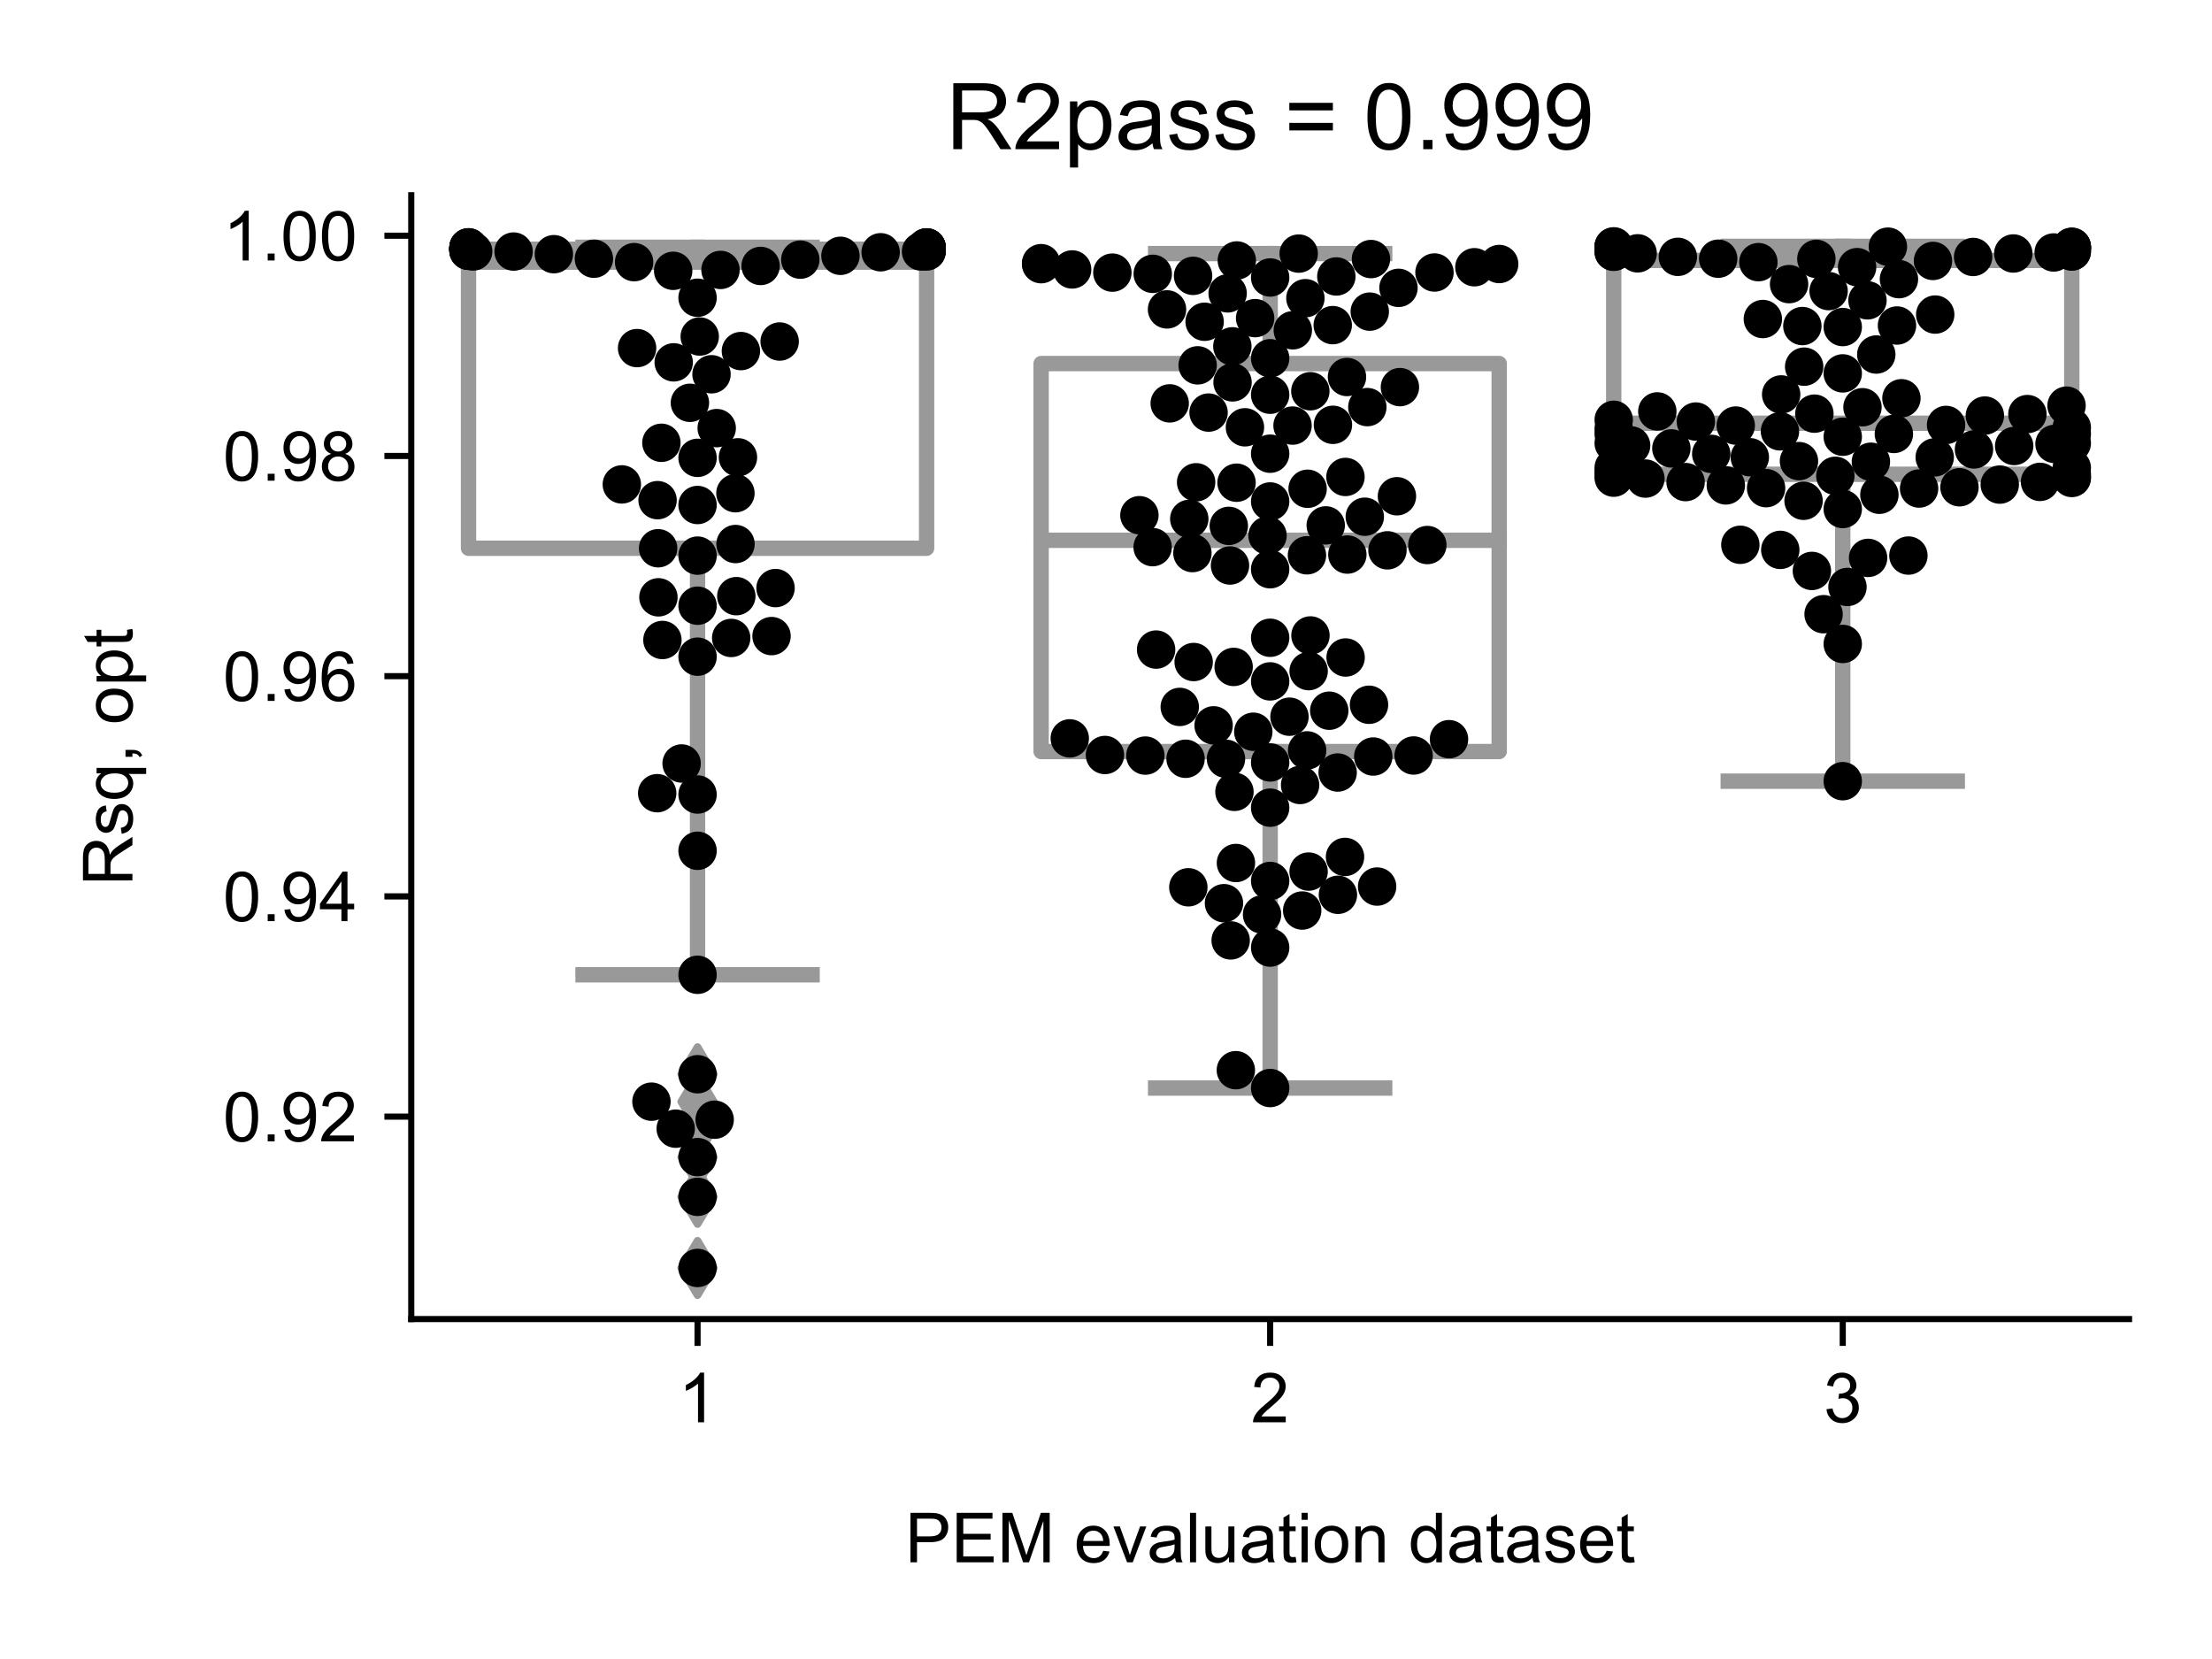 <?xml version="1.0" encoding="utf-8" standalone="no"?>
<!DOCTYPE svg PUBLIC "-//W3C//DTD SVG 1.1//EN"
  "http://www.w3.org/Graphics/SVG/1.1/DTD/svg11.dtd">
<!-- Created with matplotlib (https://matplotlib.org/) -->
<svg height="216pt" version="1.1" viewBox="0 0 288 216" width="288pt" xmlns="http://www.w3.org/2000/svg" xmlns:xlink="http://www.w3.org/1999/xlink">
 <defs>
  <style type="text/css">*{stroke-linecap:butt;stroke-linejoin:round;}</style>
 </defs>
 <g id="figure_1">
  <g id="patch_1">
   <path d="M 0 216 
L 288 216 
L 288 0 
L 0 0 
z
" style="fill:#ffffff;"/>
  </g>
  <g id="axes_1">
   <g id="patch_2">
    <path d="M 53.546 171.738 
L 277.2 171.738 
L 277.2 25.425 
L 53.546 25.425 
z
" style="fill:#ffffff;"/>
   </g>
   <g id="patch_3">
    <path clip-path="url(#p37992be47c)" d="M 61.001 71.381 
L 120.642 71.381 
L 120.642 32.452 
L 61.001 32.452 
L 61.001 71.381 
z
" style="fill:#ffffff;stroke:#999999;stroke-linejoin:miter;stroke-width:2;"/>
   </g>
   <g id="patch_4">
    <path clip-path="url(#p37992be47c)" d="M 135.552 97.849 
L 195.193 97.849 
L 195.193 47.337 
L 135.552 47.337 
L 135.552 97.849 
z
" style="fill:#ffffff;stroke:#999999;stroke-linejoin:miter;stroke-width:2;"/>
   </g>
   <g id="patch_5">
    <path clip-path="url(#p37992be47c)" d="M 210.104 61.75 
L 269.745 61.75 
L 269.745 33.907 
L 210.104 33.907 
L 210.104 61.75 
z
" style="fill:#ffffff;stroke:#999999;stroke-linejoin:miter;stroke-width:2;"/>
   </g>
   <g id="matplotlib.axis_1">
    <g id="xtick_1">
     <g id="line2d_1">
      <defs>
       <path d="M 0 0 
L 0 3.5 
" id="mc07f9fcaae" style="stroke:#000000;stroke-width:0.8;"/>
      </defs>
      <g>
       <use style="stroke:#000000;stroke-width:0.8;" x="90.821" xlink:href="#mc07f9fcaae" y="171.738"/>
      </g>
     </g>
     <g id="text_1">
      <!-- 1 -->
      <g transform="translate(88.319 185.18)scale(0.09 -0.09)">
       <defs>
        <path d="M 37.25 0 
L 28.469 0 
L 28.469 56 
Q 25.297 52.984 20.141 49.953 
Q 14.984 46.922 10.891 45.406 
L 10.891 53.906 
Q 18.266 57.375 23.781 62.297 
Q 29.297 67.234 31.594 71.875 
L 37.25 71.875 
z
" id="ArialMT-49"/>
       </defs>
       <use xlink:href="#ArialMT-49"/>
      </g>
     </g>
    </g>
    <g id="xtick_2">
     <g id="line2d_2">
      <g>
       <use style="stroke:#000000;stroke-width:0.8;" x="165.373" xlink:href="#mc07f9fcaae" y="171.738"/>
      </g>
     </g>
     <g id="text_2">
      <!-- 2 -->
      <g transform="translate(162.87 185.18)scale(0.09 -0.09)">
       <defs>
        <path d="M 50.344 8.453 
L 50.344 0 
L 3.031 0 
Q 2.938 3.172 4.047 6.109 
Q 5.859 10.938 9.828 15.625 
Q 13.812 20.312 21.344 26.469 
Q 33.016 36.031 37.109 41.625 
Q 41.219 47.219 41.219 52.203 
Q 41.219 57.422 37.469 61 
Q 33.734 64.594 27.734 64.594 
Q 21.391 64.594 17.578 60.781 
Q 13.766 56.984 13.719 50.25 
L 4.688 51.172 
Q 5.609 61.281 11.656 66.578 
Q 17.719 71.875 27.938 71.875 
Q 38.234 71.875 44.234 66.156 
Q 50.25 60.453 50.25 52 
Q 50.25 47.703 48.484 43.547 
Q 46.734 39.406 42.656 34.812 
Q 38.578 30.219 29.109 22.219 
Q 21.188 15.578 18.938 13.203 
Q 16.703 10.844 15.234 8.453 
z
" id="ArialMT-50"/>
       </defs>
       <use xlink:href="#ArialMT-50"/>
      </g>
     </g>
    </g>
    <g id="xtick_3">
     <g id="line2d_3">
      <g>
       <use style="stroke:#000000;stroke-width:0.8;" x="239.924" xlink:href="#mc07f9fcaae" y="171.738"/>
      </g>
     </g>
     <g id="text_3">
      <!-- 3 -->
      <g transform="translate(237.422 185.18)scale(0.09 -0.09)">
       <defs>
        <path d="M 4.203 18.891 
L 12.984 20.062 
Q 14.5 12.594 18.141 9.297 
Q 21.781 6 27 6 
Q 33.203 6 37.469 10.297 
Q 41.75 14.594 41.75 20.953 
Q 41.75 27 37.797 30.922 
Q 33.844 34.859 27.734 34.859 
Q 25.25 34.859 21.531 33.891 
L 22.516 41.609 
Q 23.391 41.5 23.922 41.5 
Q 29.547 41.5 34.031 44.422 
Q 38.531 47.359 38.531 53.469 
Q 38.531 58.297 35.25 61.469 
Q 31.984 64.656 26.812 64.656 
Q 21.688 64.656 18.266 61.422 
Q 14.844 58.203 13.875 51.766 
L 5.078 53.328 
Q 6.688 62.156 12.391 67.016 
Q 18.109 71.875 26.609 71.875 
Q 32.469 71.875 37.391 69.359 
Q 42.328 66.844 44.938 62.5 
Q 47.562 58.156 47.562 53.266 
Q 47.562 48.641 45.062 44.828 
Q 42.578 41.016 37.703 38.766 
Q 44.047 37.312 47.562 32.688 
Q 51.078 28.078 51.078 21.141 
Q 51.078 11.766 44.234 5.25 
Q 37.406 -1.266 26.953 -1.266 
Q 17.531 -1.266 11.297 4.344 
Q 5.078 9.969 4.203 18.891 
z
" id="ArialMT-51"/>
       </defs>
       <use xlink:href="#ArialMT-51"/>
      </g>
     </g>
    </g>
    <g id="text_4">
     <!-- PEM evaluation dataset -->
     <g transform="translate(117.846 203.411)scale(0.09 -0.09)">
      <defs>
       <path d="M 7.719 0 
L 7.719 71.578 
L 34.719 71.578 
Q 41.844 71.578 45.609 70.906 
Q 50.875 70.016 54.438 67.547 
Q 58.016 65.094 60.188 60.641 
Q 62.359 56.203 62.359 50.875 
Q 62.359 41.75 56.547 35.422 
Q 50.734 29.109 35.547 29.109 
L 17.188 29.109 
L 17.188 0 
z
M 17.188 37.547 
L 35.688 37.547 
Q 44.875 37.547 48.734 40.969 
Q 52.594 44.391 52.594 50.594 
Q 52.594 55.078 50.312 58.266 
Q 48.047 61.469 44.344 62.5 
Q 41.938 63.141 35.5 63.141 
L 17.188 63.141 
z
" id="ArialMT-80"/>
       <path d="M 7.906 0 
L 7.906 71.578 
L 59.672 71.578 
L 59.672 63.141 
L 17.391 63.141 
L 17.391 41.219 
L 56.984 41.219 
L 56.984 32.812 
L 17.391 32.812 
L 17.391 8.453 
L 61.328 8.453 
L 61.328 0 
z
" id="ArialMT-69"/>
       <path d="M 7.422 0 
L 7.422 71.578 
L 21.688 71.578 
L 38.625 20.906 
Q 40.969 13.812 42.047 10.297 
Q 43.266 14.203 45.844 21.781 
L 62.984 71.578 
L 75.734 71.578 
L 75.734 0 
L 66.609 0 
L 66.609 59.906 
L 45.797 0 
L 37.25 0 
L 16.547 60.938 
L 16.547 0 
z
" id="ArialMT-77"/>
       <path id="ArialMT-32"/>
       <path d="M 42.094 16.703 
L 51.172 15.578 
Q 49.031 7.625 43.219 3.219 
Q 37.406 -1.172 28.375 -1.172 
Q 17 -1.172 10.328 5.828 
Q 3.656 12.844 3.656 25.484 
Q 3.656 38.578 10.391 45.797 
Q 17.141 53.031 27.875 53.031 
Q 38.281 53.031 44.875 45.953 
Q 51.469 38.875 51.469 26.031 
Q 51.469 25.25 51.422 23.688 
L 12.75 23.688 
Q 13.234 15.141 17.578 10.594 
Q 21.922 6.062 28.422 6.062 
Q 33.25 6.062 36.672 8.594 
Q 40.094 11.141 42.094 16.703 
z
M 13.234 30.906 
L 42.188 30.906 
Q 41.609 37.453 38.875 40.719 
Q 34.672 45.797 27.984 45.797 
Q 21.922 45.797 17.797 41.75 
Q 13.672 37.703 13.234 30.906 
z
" id="ArialMT-101"/>
       <path d="M 21 0 
L 1.266 51.859 
L 10.547 51.859 
L 21.688 20.797 
Q 23.484 15.766 25 10.359 
Q 26.172 14.453 28.266 20.219 
L 39.797 51.859 
L 48.828 51.859 
L 29.203 0 
z
" id="ArialMT-118"/>
       <path d="M 40.438 6.391 
Q 35.547 2.25 31.031 0.531 
Q 26.516 -1.172 21.344 -1.172 
Q 12.797 -1.172 8.203 3 
Q 3.609 7.172 3.609 13.672 
Q 3.609 17.484 5.344 20.625 
Q 7.078 23.781 9.891 25.688 
Q 12.703 27.594 16.219 28.562 
Q 18.797 29.25 24.031 29.891 
Q 34.672 31.156 39.703 32.906 
Q 39.75 34.719 39.75 35.203 
Q 39.75 40.578 37.25 42.781 
Q 33.891 45.75 27.25 45.75 
Q 21.047 45.75 18.094 43.578 
Q 15.141 41.406 13.719 35.891 
L 5.125 37.062 
Q 6.297 42.578 8.984 45.969 
Q 11.672 49.359 16.75 51.188 
Q 21.828 53.031 28.516 53.031 
Q 35.156 53.031 39.297 51.469 
Q 43.453 49.906 45.406 47.531 
Q 47.359 45.172 48.141 41.547 
Q 48.578 39.312 48.578 33.453 
L 48.578 21.734 
Q 48.578 9.469 49.141 6.219 
Q 49.703 2.984 51.375 0 
L 42.188 0 
Q 40.828 2.734 40.438 6.391 
z
M 39.703 26.031 
Q 34.906 24.078 25.344 22.703 
Q 19.922 21.922 17.672 20.938 
Q 15.438 19.969 14.203 18.094 
Q 12.984 16.219 12.984 13.922 
Q 12.984 10.406 15.641 8.062 
Q 18.312 5.719 23.438 5.719 
Q 28.516 5.719 32.469 7.938 
Q 36.422 10.156 38.281 14.016 
Q 39.703 17 39.703 22.797 
z
" id="ArialMT-97"/>
       <path d="M 6.391 0 
L 6.391 71.578 
L 15.188 71.578 
L 15.188 0 
z
" id="ArialMT-108"/>
       <path d="M 40.578 0 
L 40.578 7.625 
Q 34.516 -1.172 24.125 -1.172 
Q 19.531 -1.172 15.547 0.578 
Q 11.578 2.344 9.641 5 
Q 7.719 7.672 6.938 11.531 
Q 6.391 14.109 6.391 19.734 
L 6.391 51.859 
L 15.188 51.859 
L 15.188 23.094 
Q 15.188 16.219 15.719 13.812 
Q 16.547 10.359 19.234 8.375 
Q 21.922 6.391 25.875 6.391 
Q 29.828 6.391 33.297 8.422 
Q 36.766 10.453 38.203 13.938 
Q 39.656 17.438 39.656 24.078 
L 39.656 51.859 
L 48.438 51.859 
L 48.438 0 
z
" id="ArialMT-117"/>
       <path d="M 25.781 7.859 
L 27.047 0.094 
Q 23.344 -0.688 20.406 -0.688 
Q 15.625 -0.688 12.984 0.828 
Q 10.359 2.344 9.281 4.812 
Q 8.203 7.281 8.203 15.188 
L 8.203 45.016 
L 1.766 45.016 
L 1.766 51.859 
L 8.203 51.859 
L 8.203 64.703 
L 16.938 69.969 
L 16.938 51.859 
L 25.781 51.859 
L 25.781 45.016 
L 16.938 45.016 
L 16.938 14.703 
Q 16.938 10.938 17.406 9.859 
Q 17.875 8.797 18.922 8.156 
Q 19.969 7.516 21.922 7.516 
Q 23.391 7.516 25.781 7.859 
z
" id="ArialMT-116"/>
       <path d="M 6.641 61.469 
L 6.641 71.578 
L 15.438 71.578 
L 15.438 61.469 
z
M 6.641 0 
L 6.641 51.859 
L 15.438 51.859 
L 15.438 0 
z
" id="ArialMT-105"/>
       <path d="M 3.328 25.922 
Q 3.328 40.328 11.328 47.266 
Q 18.016 53.031 27.641 53.031 
Q 38.328 53.031 45.109 46.016 
Q 51.906 39.016 51.906 26.656 
Q 51.906 16.656 48.906 10.906 
Q 45.906 5.172 40.156 2 
Q 34.422 -1.172 27.641 -1.172 
Q 16.75 -1.172 10.031 5.812 
Q 3.328 12.797 3.328 25.922 
z
M 12.359 25.922 
Q 12.359 15.969 16.703 11.016 
Q 21.047 6.062 27.641 6.062 
Q 34.188 6.062 38.531 11.031 
Q 42.875 16.016 42.875 26.219 
Q 42.875 35.844 38.5 40.797 
Q 34.125 45.75 27.641 45.75 
Q 21.047 45.75 16.703 40.812 
Q 12.359 35.891 12.359 25.922 
z
" id="ArialMT-111"/>
       <path d="M 6.594 0 
L 6.594 51.859 
L 14.5 51.859 
L 14.5 44.484 
Q 20.219 53.031 31 53.031 
Q 35.688 53.031 39.625 51.344 
Q 43.562 49.656 45.516 46.922 
Q 47.469 44.188 48.25 40.438 
Q 48.734 37.984 48.734 31.891 
L 48.734 0 
L 39.938 0 
L 39.938 31.547 
Q 39.938 36.922 38.906 39.578 
Q 37.891 42.234 35.281 43.812 
Q 32.672 45.406 29.156 45.406 
Q 23.531 45.406 19.453 41.844 
Q 15.375 38.281 15.375 28.328 
L 15.375 0 
z
" id="ArialMT-110"/>
       <path d="M 40.234 0 
L 40.234 6.547 
Q 35.297 -1.172 25.734 -1.172 
Q 19.531 -1.172 14.328 2.25 
Q 9.125 5.672 6.266 11.797 
Q 3.422 17.922 3.422 25.875 
Q 3.422 33.641 6 39.969 
Q 8.594 46.297 13.766 49.656 
Q 18.953 53.031 25.344 53.031 
Q 30.031 53.031 33.688 51.047 
Q 37.359 49.078 39.656 45.906 
L 39.656 71.578 
L 48.391 71.578 
L 48.391 0 
z
M 12.453 25.875 
Q 12.453 15.922 16.641 10.984 
Q 20.844 6.062 26.562 6.062 
Q 32.328 6.062 36.344 10.766 
Q 40.375 15.484 40.375 25.141 
Q 40.375 35.797 36.266 40.766 
Q 32.172 45.75 26.172 45.75 
Q 20.312 45.75 16.375 40.969 
Q 12.453 36.188 12.453 25.875 
z
" id="ArialMT-100"/>
       <path d="M 3.078 15.484 
L 11.766 16.844 
Q 12.5 11.625 15.844 8.844 
Q 19.188 6.062 25.203 6.062 
Q 31.25 6.062 34.172 8.516 
Q 37.109 10.984 37.109 14.312 
Q 37.109 17.281 34.516 19 
Q 32.719 20.172 25.531 21.969 
Q 15.875 24.422 12.141 26.203 
Q 8.406 27.984 6.469 31.125 
Q 4.547 34.281 4.547 38.094 
Q 4.547 41.547 6.125 44.5 
Q 7.719 47.469 10.453 49.422 
Q 12.5 50.922 16.031 51.969 
Q 19.578 53.031 23.641 53.031 
Q 29.734 53.031 34.344 51.266 
Q 38.969 49.516 41.156 46.5 
Q 43.359 43.5 44.188 38.484 
L 35.594 37.312 
Q 35.016 41.312 32.203 43.547 
Q 29.391 45.797 24.266 45.797 
Q 18.219 45.797 15.625 43.797 
Q 13.031 41.797 13.031 39.109 
Q 13.031 37.406 14.109 36.031 
Q 15.188 34.625 17.484 33.688 
Q 18.797 33.203 25.25 31.453 
Q 34.578 28.953 38.25 27.359 
Q 41.938 25.781 44.031 22.75 
Q 46.141 19.734 46.141 15.234 
Q 46.141 10.844 43.578 6.953 
Q 41.016 3.078 36.172 0.953 
Q 31.344 -1.172 25.25 -1.172 
Q 15.141 -1.172 9.844 3.031 
Q 4.547 7.234 3.078 15.484 
z
" id="ArialMT-115"/>
      </defs>
      <use xlink:href="#ArialMT-80"/>
      <use x="66.699" xlink:href="#ArialMT-69"/>
      <use x="133.398" xlink:href="#ArialMT-77"/>
      <use x="216.699" xlink:href="#ArialMT-32"/>
      <use x="244.482" xlink:href="#ArialMT-101"/>
      <use x="300.098" xlink:href="#ArialMT-118"/>
      <use x="350.098" xlink:href="#ArialMT-97"/>
      <use x="405.713" xlink:href="#ArialMT-108"/>
      <use x="427.93" xlink:href="#ArialMT-117"/>
      <use x="483.545" xlink:href="#ArialMT-97"/>
      <use x="539.16" xlink:href="#ArialMT-116"/>
      <use x="566.943" xlink:href="#ArialMT-105"/>
      <use x="589.16" xlink:href="#ArialMT-111"/>
      <use x="644.775" xlink:href="#ArialMT-110"/>
      <use x="700.391" xlink:href="#ArialMT-32"/>
      <use x="728.174" xlink:href="#ArialMT-100"/>
      <use x="783.789" xlink:href="#ArialMT-97"/>
      <use x="839.404" xlink:href="#ArialMT-116"/>
      <use x="867.188" xlink:href="#ArialMT-97"/>
      <use x="922.803" xlink:href="#ArialMT-115"/>
      <use x="972.803" xlink:href="#ArialMT-101"/>
      <use x="1028.418" xlink:href="#ArialMT-116"/>
     </g>
    </g>
   </g>
   <g id="matplotlib.axis_2">
    <g id="ytick_1">
     <g id="line2d_4">
      <defs>
       <path d="M 0 0 
L -3.5 0 
" id="m9e6c3abd97" style="stroke:#000000;stroke-width:0.8;"/>
      </defs>
      <g>
       <use style="stroke:#000000;stroke-width:0.8;" x="53.546" xlink:href="#m9e6c3abd97" y="145.381"/>
      </g>
     </g>
     <g id="text_5">
      <!-- 0.92 -->
      <g transform="translate(29.031 148.602)scale(0.09 -0.09)">
       <defs>
        <path d="M 4.156 35.297 
Q 4.156 48 6.766 55.734 
Q 9.375 63.484 14.516 67.672 
Q 19.672 71.875 27.484 71.875 
Q 33.25 71.875 37.594 69.547 
Q 41.938 67.234 44.766 62.859 
Q 47.609 58.5 49.219 52.219 
Q 50.828 45.953 50.828 35.297 
Q 50.828 22.703 48.234 14.969 
Q 45.656 7.234 40.5 3 
Q 35.359 -1.219 27.484 -1.219 
Q 17.141 -1.219 11.234 6.203 
Q 4.156 15.141 4.156 35.297 
z
M 13.188 35.297 
Q 13.188 17.672 17.312 11.828 
Q 21.438 6 27.484 6 
Q 33.547 6 37.672 11.859 
Q 41.797 17.719 41.797 35.297 
Q 41.797 52.984 37.672 58.781 
Q 33.547 64.594 27.391 64.594 
Q 21.344 64.594 17.719 59.469 
Q 13.188 52.938 13.188 35.297 
z
" id="ArialMT-48"/>
        <path d="M 9.078 0 
L 9.078 10.016 
L 19.094 10.016 
L 19.094 0 
z
" id="ArialMT-46"/>
        <path d="M 5.469 16.547 
L 13.922 17.328 
Q 14.984 11.375 18.016 8.688 
Q 21.047 6 25.781 6 
Q 29.828 6 32.875 7.859 
Q 35.938 9.719 37.891 12.812 
Q 39.844 15.922 41.156 21.188 
Q 42.484 26.469 42.484 31.938 
Q 42.484 32.516 42.438 33.688 
Q 39.797 29.5 35.234 26.875 
Q 30.672 24.266 25.344 24.266 
Q 16.453 24.266 10.297 30.703 
Q 4.156 37.156 4.156 47.703 
Q 4.156 58.594 10.578 65.234 
Q 17 71.875 26.656 71.875 
Q 33.641 71.875 39.422 68.109 
Q 45.219 64.359 48.219 57.391 
Q 51.219 50.438 51.219 37.25 
Q 51.219 23.531 48.234 15.406 
Q 45.266 7.281 39.375 3.031 
Q 33.5 -1.219 25.594 -1.219 
Q 17.188 -1.219 11.859 3.438 
Q 6.547 8.109 5.469 16.547 
z
M 41.453 48.141 
Q 41.453 55.719 37.422 60.156 
Q 33.406 64.594 27.734 64.594 
Q 21.875 64.594 17.531 59.812 
Q 13.188 55.031 13.188 47.406 
Q 13.188 40.578 17.312 36.297 
Q 21.438 32.031 27.484 32.031 
Q 33.594 32.031 37.516 36.297 
Q 41.453 40.578 41.453 48.141 
z
" id="ArialMT-57"/>
       </defs>
       <use xlink:href="#ArialMT-48"/>
       <use x="55.615" xlink:href="#ArialMT-46"/>
       <use x="83.398" xlink:href="#ArialMT-57"/>
       <use x="139.014" xlink:href="#ArialMT-50"/>
      </g>
     </g>
    </g>
    <g id="ytick_2">
     <g id="line2d_5">
      <g>
       <use style="stroke:#000000;stroke-width:0.8;" x="53.546" xlink:href="#m9e6c3abd97" y="116.709"/>
      </g>
     </g>
     <g id="text_6">
      <!-- 0.94 -->
      <g transform="translate(29.031 119.93)scale(0.09 -0.09)">
       <defs>
        <path d="M 32.328 0 
L 32.328 17.141 
L 1.266 17.141 
L 1.266 25.203 
L 33.938 71.578 
L 41.109 71.578 
L 41.109 25.203 
L 50.781 25.203 
L 50.781 17.141 
L 41.109 17.141 
L 41.109 0 
z
M 32.328 25.203 
L 32.328 57.469 
L 9.906 25.203 
z
" id="ArialMT-52"/>
       </defs>
       <use xlink:href="#ArialMT-48"/>
       <use x="55.615" xlink:href="#ArialMT-46"/>
       <use x="83.398" xlink:href="#ArialMT-57"/>
       <use x="139.014" xlink:href="#ArialMT-52"/>
      </g>
     </g>
    </g>
    <g id="ytick_3">
     <g id="line2d_6">
      <g>
       <use style="stroke:#000000;stroke-width:0.8;" x="53.546" xlink:href="#m9e6c3abd97" y="88.036"/>
      </g>
     </g>
     <g id="text_7">
      <!-- 0.96 -->
      <g transform="translate(29.031 91.257)scale(0.09 -0.09)">
       <defs>
        <path d="M 49.75 54.047 
L 41.016 53.375 
Q 39.844 58.547 37.703 60.891 
Q 34.125 64.656 28.906 64.656 
Q 24.703 64.656 21.531 62.312 
Q 17.391 59.281 14.984 53.469 
Q 12.594 47.656 12.5 36.922 
Q 15.672 41.75 20.266 44.094 
Q 24.859 46.438 29.891 46.438 
Q 38.672 46.438 44.844 39.969 
Q 51.031 33.5 51.031 23.25 
Q 51.031 16.5 48.125 10.719 
Q 45.219 4.938 40.141 1.859 
Q 35.062 -1.219 28.609 -1.219 
Q 17.625 -1.219 10.688 6.859 
Q 3.766 14.938 3.766 33.5 
Q 3.766 54.25 11.422 63.672 
Q 18.109 71.875 29.438 71.875 
Q 37.891 71.875 43.281 67.141 
Q 48.688 62.406 49.75 54.047 
z
M 13.875 23.188 
Q 13.875 18.656 15.797 14.5 
Q 17.719 10.359 21.188 8.172 
Q 24.656 6 28.469 6 
Q 34.031 6 38.031 10.484 
Q 42.047 14.984 42.047 22.703 
Q 42.047 30.125 38.078 34.391 
Q 34.125 38.672 28.125 38.672 
Q 22.172 38.672 18.016 34.391 
Q 13.875 30.125 13.875 23.188 
z
" id="ArialMT-54"/>
       </defs>
       <use xlink:href="#ArialMT-48"/>
       <use x="55.615" xlink:href="#ArialMT-46"/>
       <use x="83.398" xlink:href="#ArialMT-57"/>
       <use x="139.014" xlink:href="#ArialMT-54"/>
      </g>
     </g>
    </g>
    <g id="ytick_4">
     <g id="line2d_7">
      <g>
       <use style="stroke:#000000;stroke-width:0.8;" x="53.546" xlink:href="#m9e6c3abd97" y="59.364"/>
      </g>
     </g>
     <g id="text_8">
      <!-- 0.98 -->
      <g transform="translate(29.031 62.585)scale(0.09 -0.09)">
       <defs>
        <path d="M 17.672 38.812 
Q 12.203 40.828 9.562 44.531 
Q 6.938 48.25 6.938 53.422 
Q 6.938 61.234 12.547 66.547 
Q 18.172 71.875 27.484 71.875 
Q 36.859 71.875 42.578 66.422 
Q 48.297 60.984 48.297 53.172 
Q 48.297 48.188 45.672 44.5 
Q 43.062 40.828 37.75 38.812 
Q 44.344 36.672 47.781 31.875 
Q 51.219 27.094 51.219 20.453 
Q 51.219 11.281 44.719 5.031 
Q 38.234 -1.219 27.641 -1.219 
Q 17.047 -1.219 10.547 5.047 
Q 4.047 11.328 4.047 20.703 
Q 4.047 27.688 7.594 32.391 
Q 11.141 37.109 17.672 38.812 
z
M 15.922 53.719 
Q 15.922 48.641 19.188 45.406 
Q 22.469 42.188 27.688 42.188 
Q 32.766 42.188 36.016 45.375 
Q 39.266 48.578 39.266 53.219 
Q 39.266 58.062 35.906 61.359 
Q 32.562 64.656 27.594 64.656 
Q 22.562 64.656 19.234 61.422 
Q 15.922 58.203 15.922 53.719 
z
M 13.094 20.656 
Q 13.094 16.891 14.875 13.375 
Q 16.656 9.859 20.172 7.922 
Q 23.688 6 27.734 6 
Q 34.031 6 38.125 10.047 
Q 42.234 14.109 42.234 20.359 
Q 42.234 26.703 38.016 30.859 
Q 33.797 35.016 27.438 35.016 
Q 21.234 35.016 17.156 30.906 
Q 13.094 26.812 13.094 20.656 
z
" id="ArialMT-56"/>
       </defs>
       <use xlink:href="#ArialMT-48"/>
       <use x="55.615" xlink:href="#ArialMT-46"/>
       <use x="83.398" xlink:href="#ArialMT-57"/>
       <use x="139.014" xlink:href="#ArialMT-56"/>
      </g>
     </g>
    </g>
    <g id="ytick_5">
     <g id="line2d_8">
      <g>
       <use style="stroke:#000000;stroke-width:0.8;" x="53.546" xlink:href="#m9e6c3abd97" y="30.692"/>
      </g>
     </g>
     <g id="text_9">
      <!-- 1.00 -->
      <g transform="translate(29.031 33.913)scale(0.09 -0.09)">
       <use xlink:href="#ArialMT-49"/>
       <use x="55.615" xlink:href="#ArialMT-46"/>
       <use x="83.398" xlink:href="#ArialMT-48"/>
       <use x="139.014" xlink:href="#ArialMT-48"/>
      </g>
     </g>
    </g>
    <g id="text_10">
     <!-- Rsq, opt -->
     <g transform="translate(17.242 115.339)rotate(-90)scale(0.09 -0.09)">
      <defs>
       <path d="M 7.859 0 
L 7.859 71.578 
L 39.594 71.578 
Q 49.172 71.578 54.141 69.641 
Q 59.125 67.719 62.109 62.828 
Q 65.094 57.953 65.094 52.047 
Q 65.094 44.438 60.156 39.203 
Q 55.219 33.984 44.922 32.562 
Q 48.688 30.766 50.641 29 
Q 54.781 25.203 58.5 19.484 
L 70.953 0 
L 59.031 0 
L 49.562 14.891 
Q 45.406 21.344 42.719 24.75 
Q 40.047 28.172 37.922 29.531 
Q 35.797 30.906 33.594 31.453 
Q 31.984 31.781 28.328 31.781 
L 17.328 31.781 
L 17.328 0 
z
M 17.328 39.984 
L 37.703 39.984 
Q 44.188 39.984 47.844 41.328 
Q 51.516 42.672 53.422 45.625 
Q 55.328 48.578 55.328 52.047 
Q 55.328 57.125 51.641 60.391 
Q 47.953 63.672 39.984 63.672 
L 17.328 63.672 
z
" id="ArialMT-82"/>
       <path d="M 39.656 -19.875 
L 39.656 5.516 
Q 37.594 2.641 33.906 0.734 
Q 30.219 -1.172 26.078 -1.172 
Q 16.844 -1.172 10.172 6.203 
Q 3.516 13.578 3.516 26.422 
Q 3.516 34.234 6.219 40.422 
Q 8.938 46.625 14.078 49.828 
Q 19.234 53.031 25.391 53.031 
Q 35.016 53.031 40.531 44.922 
L 40.531 51.859 
L 48.438 51.859 
L 48.438 -19.875 
z
M 12.547 26.078 
Q 12.547 16.062 16.75 11.062 
Q 20.953 6.062 26.812 6.062 
Q 32.422 6.062 36.469 10.812 
Q 40.531 15.578 40.531 25.297 
Q 40.531 35.641 36.25 40.859 
Q 31.984 46.094 26.219 46.094 
Q 20.516 46.094 16.531 41.234 
Q 12.547 36.375 12.547 26.078 
z
" id="ArialMT-113"/>
       <path d="M 8.891 0 
L 8.891 10.016 
L 18.891 10.016 
L 18.891 0 
Q 18.891 -5.516 16.938 -8.906 
Q 14.984 -12.312 10.75 -14.156 
L 8.297 -10.406 
Q 11.078 -9.188 12.391 -6.812 
Q 13.719 -4.438 13.875 0 
z
" id="ArialMT-44"/>
       <path d="M 6.594 -19.875 
L 6.594 51.859 
L 14.594 51.859 
L 14.594 45.125 
Q 17.438 49.078 21 51.047 
Q 24.562 53.031 29.641 53.031 
Q 36.281 53.031 41.359 49.609 
Q 46.438 46.188 49.016 39.953 
Q 51.609 33.734 51.609 26.312 
Q 51.609 18.359 48.75 11.984 
Q 45.906 5.609 40.453 2.219 
Q 35.016 -1.172 29 -1.172 
Q 24.609 -1.172 21.109 0.688 
Q 17.625 2.547 15.375 5.375 
L 15.375 -19.875 
z
M 14.547 25.641 
Q 14.547 15.625 18.594 10.844 
Q 22.656 6.062 28.422 6.062 
Q 34.281 6.062 38.453 11.016 
Q 42.625 15.969 42.625 26.375 
Q 42.625 36.281 38.547 41.203 
Q 34.469 46.141 28.812 46.141 
Q 23.188 46.141 18.859 40.891 
Q 14.547 35.641 14.547 25.641 
z
" id="ArialMT-112"/>
      </defs>
      <use xlink:href="#ArialMT-82"/>
      <use x="72.217" xlink:href="#ArialMT-115"/>
      <use x="122.217" xlink:href="#ArialMT-113"/>
      <use x="177.832" xlink:href="#ArialMT-44"/>
      <use x="205.615" xlink:href="#ArialMT-32"/>
      <use x="233.398" xlink:href="#ArialMT-111"/>
      <use x="289.014" xlink:href="#ArialMT-112"/>
      <use x="344.629" xlink:href="#ArialMT-116"/>
     </g>
    </g>
   </g>
   <g id="line2d_9">
    <path clip-path="url(#p37992be47c)" d="M 90.821 71.381 
L 90.821 126.917 
" style="fill:none;stroke:#999999;stroke-linecap:square;stroke-width:2;"/>
   </g>
   <g id="line2d_10">
    <path clip-path="url(#p37992be47c)" d="M 90.821 32.452 
L 90.821 32.198 
" style="fill:none;stroke:#999999;stroke-linecap:square;stroke-width:2;"/>
   </g>
   <g id="line2d_11">
    <path clip-path="url(#p37992be47c)" d="M 75.911 126.917 
L 105.732 126.917 
" style="fill:none;stroke:#999999;stroke-linecap:square;stroke-width:2;"/>
   </g>
   <g id="line2d_12">
    <path clip-path="url(#p37992be47c)" d="M 75.911 32.198 
L 105.732 32.198 
" style="fill:none;stroke:#999999;stroke-linecap:square;stroke-width:2;"/>
   </g>
   <g id="line2d_13">
    <defs>
     <path d="M -0 3.536 
L 2.121 0 
L -0 -3.536 
L -2.121 -0 
z
" id="md15436896e" style="stroke:#999999;stroke-linejoin:miter;"/>
    </defs>
    <g clip-path="url(#p37992be47c)">
     <use style="fill:#999999;stroke:#999999;stroke-linejoin:miter;" x="90.821" xlink:href="#md15436896e" y="145.784"/>
     <use style="fill:#999999;stroke:#999999;stroke-linejoin:miter;" x="90.821" xlink:href="#md15436896e" y="139.865"/>
     <use style="fill:#999999;stroke:#999999;stroke-linejoin:miter;" x="90.821" xlink:href="#md15436896e" y="143.436"/>
     <use style="fill:#999999;stroke:#999999;stroke-linejoin:miter;" x="90.821" xlink:href="#md15436896e" y="155.828"/>
     <use style="fill:#999999;stroke:#999999;stroke-linejoin:miter;" x="90.821" xlink:href="#md15436896e" y="165.088"/>
     <use style="fill:#999999;stroke:#999999;stroke-linejoin:miter;" x="90.821" xlink:href="#md15436896e" y="150.653"/>
     <use style="fill:#999999;stroke:#999999;stroke-linejoin:miter;" x="90.821" xlink:href="#md15436896e" y="146.953"/>
    </g>
   </g>
   <g id="line2d_14">
    <path clip-path="url(#p37992be47c)" d="M 165.373 97.849 
L 165.373 141.66 
" style="fill:none;stroke:#999999;stroke-linecap:square;stroke-width:2;"/>
   </g>
   <g id="line2d_15">
    <path clip-path="url(#p37992be47c)" d="M 165.373 47.337 
L 165.373 33.017 
" style="fill:none;stroke:#999999;stroke-linecap:square;stroke-width:2;"/>
   </g>
   <g id="line2d_16">
    <path clip-path="url(#p37992be47c)" d="M 150.463 141.66 
L 180.283 141.66 
" style="fill:none;stroke:#999999;stroke-linecap:square;stroke-width:2;"/>
   </g>
   <g id="line2d_17">
    <path clip-path="url(#p37992be47c)" d="M 150.463 33.017 
L 180.283 33.017 
" style="fill:none;stroke:#999999;stroke-linecap:square;stroke-width:2;"/>
   </g>
   <g id="line2d_18"/>
   <g id="line2d_19">
    <path clip-path="url(#p37992be47c)" d="M 239.924 61.75 
L 239.924 101.709 
" style="fill:none;stroke:#999999;stroke-linecap:square;stroke-width:2;"/>
   </g>
   <g id="line2d_20">
    <path clip-path="url(#p37992be47c)" d="M 239.924 33.907 
L 239.924 32.076 
" style="fill:none;stroke:#999999;stroke-linecap:square;stroke-width:2;"/>
   </g>
   <g id="line2d_21">
    <path clip-path="url(#p37992be47c)" d="M 225.014 101.709 
L 254.835 101.709 
" style="fill:none;stroke:#999999;stroke-linecap:square;stroke-width:2;"/>
   </g>
   <g id="line2d_22">
    <path clip-path="url(#p37992be47c)" d="M 225.014 32.076 
L 254.835 32.076 
" style="fill:none;stroke:#999999;stroke-linecap:square;stroke-width:2;"/>
   </g>
   <g id="line2d_23"/>
   <g id="line2d_24">
    <path clip-path="url(#p37992be47c)" d="M 61.001 34.132 
L 120.642 34.132 
" style="fill:none;stroke:#999999;stroke-linecap:square;stroke-width:2;"/>
   </g>
   <g id="line2d_25">
    <path clip-path="url(#p37992be47c)" d="M 135.552 70.344 
L 195.193 70.344 
" style="fill:none;stroke:#999999;stroke-linecap:square;stroke-width:2;"/>
   </g>
   <g id="line2d_26">
    <path clip-path="url(#p37992be47c)" d="M 210.104 55.106 
L 269.745 55.106 
" style="fill:none;stroke:#999999;stroke-linecap:square;stroke-width:2;"/>
   </g>
   <g id="patch_6">
    <path d="M 53.546 171.738 
L 53.546 25.425 
" style="fill:none;stroke:#000000;stroke-linecap:square;stroke-linejoin:miter;stroke-width:0.8;"/>
   </g>
   <g id="patch_7">
    <path d="M 53.546 171.738 
L 277.2 171.738 
" style="fill:none;stroke:#000000;stroke-linecap:square;stroke-linejoin:miter;stroke-width:0.8;"/>
   </g>
   <g id="PathCollection_1">
    <defs>
     <path d="M 0 2.5 
C 0.663 2.5 1.299 2.237 1.768 1.768 
C 2.237 1.299 2.5 0.663 2.5 -0 
C 2.5 -0.663 2.237 -1.299 1.768 -1.768 
C 1.299 -2.237 0.663 -2.5 0 -2.5 
C -0.663 -2.5 -1.299 -2.237 -1.768 -1.768 
C -2.237 -1.299 -2.5 -0.663 -2.5 0 
C -2.5 0.663 -2.237 1.299 -1.768 1.768 
C -1.299 2.237 -0.663 2.5 0 2.5 
z
" id="C0_0_17f28d1e76"/>
    </defs>
    <g clip-path="url(#p37992be47c)">
     <use x="90.821" xlink:href="#C0_0_17f28d1e76" y="165.088"/>
    </g>
    <g clip-path="url(#p37992be47c)">
     <use x="90.821" xlink:href="#C0_0_17f28d1e76" y="155.828"/>
    </g>
    <g clip-path="url(#p37992be47c)">
     <use x="90.821" xlink:href="#C0_0_17f28d1e76" y="150.653"/>
    </g>
    <g clip-path="url(#p37992be47c)">
     <use x="87.977" xlink:href="#C0_0_17f28d1e76" y="146.953"/>
    </g>
    <g clip-path="url(#p37992be47c)">
     <use x="93.049" xlink:href="#C0_0_17f28d1e76" y="145.784"/>
    </g>
    <g clip-path="url(#p37992be47c)">
     <use x="84.818" xlink:href="#C0_0_17f28d1e76" y="143.436"/>
    </g>
    <g clip-path="url(#p37992be47c)">
     <use x="90.821" xlink:href="#C0_0_17f28d1e76" y="139.865"/>
    </g>
    <g clip-path="url(#p37992be47c)">
     <use x="90.821" xlink:href="#C0_0_17f28d1e76" y="126.917"/>
    </g>
    <g clip-path="url(#p37992be47c)">
     <use x="90.821" xlink:href="#C0_0_17f28d1e76" y="110.773"/>
    </g>
    <g clip-path="url(#p37992be47c)">
     <use x="90.821" xlink:href="#C0_0_17f28d1e76" y="103.446"/>
    </g>
    <g clip-path="url(#p37992be47c)">
     <use x="85.565" xlink:href="#C0_0_17f28d1e76" y="103.272"/>
    </g>
    <g clip-path="url(#p37992be47c)">
     <use x="88.746" xlink:href="#C0_0_17f28d1e76" y="99.404"/>
    </g>
    <g clip-path="url(#p37992be47c)">
     <use x="90.821" xlink:href="#C0_0_17f28d1e76" y="85.499"/>
    </g>
    <g clip-path="url(#p37992be47c)">
     <use x="86.247" xlink:href="#C0_0_17f28d1e76" y="83.326"/>
    </g>
    <g clip-path="url(#p37992be47c)">
     <use x="95.2" xlink:href="#C0_0_17f28d1e76" y="83.061"/>
    </g>
    <g clip-path="url(#p37992be47c)">
     <use x="100.453" xlink:href="#C0_0_17f28d1e76" y="82.818"/>
    </g>
    <g clip-path="url(#p37992be47c)">
     <use x="90.821" xlink:href="#C0_0_17f28d1e76" y="78.863"/>
    </g>
    <g clip-path="url(#p37992be47c)">
     <use x="85.726" xlink:href="#C0_0_17f28d1e76" y="77.77"/>
    </g>
    <g clip-path="url(#p37992be47c)">
     <use x="95.867" xlink:href="#C0_0_17f28d1e76" y="77.619"/>
    </g>
    <g clip-path="url(#p37992be47c)">
     <use x="100.975" xlink:href="#C0_0_17f28d1e76" y="76.567"/>
    </g>
    <g clip-path="url(#p37992be47c)">
     <use x="90.821" xlink:href="#C0_0_17f28d1e76" y="72.341"/>
    </g>
    <g clip-path="url(#p37992be47c)">
     <use x="85.687" xlink:href="#C0_0_17f28d1e76" y="71.381"/>
    </g>
    <g clip-path="url(#p37992be47c)">
     <use x="95.763" xlink:href="#C0_0_17f28d1e76" y="70.831"/>
    </g>
    <g clip-path="url(#p37992be47c)">
     <use x="90.821" xlink:href="#C0_0_17f28d1e76" y="65.751"/>
    </g>
    <g clip-path="url(#p37992be47c)">
     <use x="85.615" xlink:href="#C0_0_17f28d1e76" y="65.121"/>
    </g>
    <g clip-path="url(#p37992be47c)">
     <use x="95.751" xlink:href="#C0_0_17f28d1e76" y="64.216"/>
    </g>
    <g clip-path="url(#p37992be47c)">
     <use x="80.961" xlink:href="#C0_0_17f28d1e76" y="63.07"/>
    </g>
    <g clip-path="url(#p37992be47c)">
     <use x="90.821" xlink:href="#C0_0_17f28d1e76" y="59.612"/>
    </g>
    <g clip-path="url(#p37992be47c)">
     <use x="96.081" xlink:href="#C0_0_17f28d1e76" y="59.543"/>
    </g>
    <g clip-path="url(#p37992be47c)">
     <use x="86.113" xlink:href="#C0_0_17f28d1e76" y="57.651"/>
    </g>
    <g clip-path="url(#p37992be47c)">
     <use x="93.315" xlink:href="#C0_0_17f28d1e76" y="55.739"/>
    </g>
    <g clip-path="url(#p37992be47c)">
     <use x="89.827" xlink:href="#C0_0_17f28d1e76" y="52.446"/>
    </g>
    <g clip-path="url(#p37992be47c)">
     <use x="92.639" xlink:href="#C0_0_17f28d1e76" y="48.729"/>
    </g>
    <g clip-path="url(#p37992be47c)">
     <use x="87.716" xlink:href="#C0_0_17f28d1e76" y="47.178"/>
    </g>
    <g clip-path="url(#p37992be47c)">
     <use x="96.465" xlink:href="#C0_0_17f28d1e76" y="45.71"/>
    </g>
    <g clip-path="url(#p37992be47c)">
     <use x="82.947" xlink:href="#C0_0_17f28d1e76" y="45.321"/>
    </g>
    <g clip-path="url(#p37992be47c)">
     <use x="101.511" xlink:href="#C0_0_17f28d1e76" y="44.466"/>
    </g>
    <g clip-path="url(#p37992be47c)">
     <use x="91.104" xlink:href="#C0_0_17f28d1e76" y="43.814"/>
    </g>
    <g clip-path="url(#p37992be47c)">
     <use x="90.821" xlink:href="#C0_0_17f28d1e76" y="38.767"/>
    </g>
    <g clip-path="url(#p37992be47c)">
     <use x="87.646" xlink:href="#C0_0_17f28d1e76" y="35.26"/>
    </g>
    <g clip-path="url(#p37992be47c)">
     <use x="93.807" xlink:href="#C0_0_17f28d1e76" y="35.145"/>
    </g>
    <g clip-path="url(#p37992be47c)">
     <use x="99.031" xlink:href="#C0_0_17f28d1e76" y="34.626"/>
    </g>
    <g clip-path="url(#p37992be47c)">
     <use x="82.561" xlink:href="#C0_0_17f28d1e76" y="34.132"/>
    </g>
    <g clip-path="url(#p37992be47c)">
     <use x="104.199" xlink:href="#C0_0_17f28d1e76" y="33.807"/>
    </g>
    <g clip-path="url(#p37992be47c)">
     <use x="77.327" xlink:href="#C0_0_17f28d1e76" y="33.685"/>
    </g>
    <g clip-path="url(#p37992be47c)">
     <use x="109.426" xlink:href="#C0_0_17f28d1e76" y="33.307"/>
    </g>
    <g clip-path="url(#p37992be47c)">
     <use x="72.115" xlink:href="#C0_0_17f28d1e76" y="33.094"/>
    </g>
    <g clip-path="url(#p37992be47c)">
     <use x="114.658" xlink:href="#C0_0_17f28d1e76" y="32.845"/>
    </g>
    <g clip-path="url(#p37992be47c)">
     <use x="66.87" xlink:href="#C0_0_17f28d1e76" y="32.753"/>
    </g>
    <g clip-path="url(#p37992be47c)">
     <use x="119.917" xlink:href="#C0_0_17f28d1e76" y="32.742"/>
    </g>
    <g clip-path="url(#p37992be47c)">
     <use x="61.609" xlink:href="#C0_0_17f28d1e76" y="32.74"/>
    </g>
    <g clip-path="url(#p37992be47c)">
     <use x="120.642" xlink:href="#C0_0_17f28d1e76" y="32.739"/>
    </g>
    <g clip-path="url(#p37992be47c)">
     <use x="61.001" xlink:href="#C0_0_17f28d1e76" y="32.658"/>
    </g>
    <g clip-path="url(#p37992be47c)">
     <use x="120.642" xlink:href="#C0_0_17f28d1e76" y="32.653"/>
    </g>
    <g clip-path="url(#p37992be47c)">
     <use x="61.001" xlink:href="#C0_0_17f28d1e76" y="32.643"/>
    </g>
    <g clip-path="url(#p37992be47c)">
     <use x="120.642" xlink:href="#C0_0_17f28d1e76" y="32.639"/>
    </g>
    <g clip-path="url(#p37992be47c)">
     <use x="61.001" xlink:href="#C0_0_17f28d1e76" y="32.631"/>
    </g>
    <g clip-path="url(#p37992be47c)">
     <use x="120.642" xlink:href="#C0_0_17f28d1e76" y="32.577"/>
    </g>
    <g clip-path="url(#p37992be47c)">
     <use x="61.001" xlink:href="#C0_0_17f28d1e76" y="32.576"/>
    </g>
    <g clip-path="url(#p37992be47c)">
     <use x="120.642" xlink:href="#C0_0_17f28d1e76" y="32.483"/>
    </g>
    <g clip-path="url(#p37992be47c)">
     <use x="61.001" xlink:href="#C0_0_17f28d1e76" y="32.482"/>
    </g>
    <g clip-path="url(#p37992be47c)">
     <use x="120.642" xlink:href="#C0_0_17f28d1e76" y="32.479"/>
    </g>
    <g clip-path="url(#p37992be47c)">
     <use x="61.001" xlink:href="#C0_0_17f28d1e76" y="32.477"/>
    </g>
    <g clip-path="url(#p37992be47c)">
     <use x="120.642" xlink:href="#C0_0_17f28d1e76" y="32.452"/>
    </g>
    <g clip-path="url(#p37992be47c)">
     <use x="61.001" xlink:href="#C0_0_17f28d1e76" y="32.446"/>
    </g>
    <g clip-path="url(#p37992be47c)">
     <use x="120.642" xlink:href="#C0_0_17f28d1e76" y="32.436"/>
    </g>
    <g clip-path="url(#p37992be47c)">
     <use x="61.001" xlink:href="#C0_0_17f28d1e76" y="32.431"/>
    </g>
    <g clip-path="url(#p37992be47c)">
     <use x="120.642" xlink:href="#C0_0_17f28d1e76" y="32.425"/>
    </g>
    <g clip-path="url(#p37992be47c)">
     <use x="61.001" xlink:href="#C0_0_17f28d1e76" y="32.417"/>
    </g>
    <g clip-path="url(#p37992be47c)">
     <use x="120.642" xlink:href="#C0_0_17f28d1e76" y="32.415"/>
    </g>
    <g clip-path="url(#p37992be47c)">
     <use x="61.001" xlink:href="#C0_0_17f28d1e76" y="32.413"/>
    </g>
    <g clip-path="url(#p37992be47c)">
     <use x="120.642" xlink:href="#C0_0_17f28d1e76" y="32.387"/>
    </g>
    <g clip-path="url(#p37992be47c)">
     <use x="61.001" xlink:href="#C0_0_17f28d1e76" y="32.374"/>
    </g>
    <g clip-path="url(#p37992be47c)">
     <use x="120.642" xlink:href="#C0_0_17f28d1e76" y="32.335"/>
    </g>
    <g clip-path="url(#p37992be47c)">
     <use x="61.001" xlink:href="#C0_0_17f28d1e76" y="32.3"/>
    </g>
    <g clip-path="url(#p37992be47c)">
     <use x="120.642" xlink:href="#C0_0_17f28d1e76" y="32.293"/>
    </g>
    <g clip-path="url(#p37992be47c)">
     <use x="61.001" xlink:href="#C0_0_17f28d1e76" y="32.293"/>
    </g>
    <g clip-path="url(#p37992be47c)">
     <use x="120.642" xlink:href="#C0_0_17f28d1e76" y="32.276"/>
    </g>
    <g clip-path="url(#p37992be47c)">
     <use x="61.001" xlink:href="#C0_0_17f28d1e76" y="32.272"/>
    </g>
    <g clip-path="url(#p37992be47c)">
     <use x="120.642" xlink:href="#C0_0_17f28d1e76" y="32.235"/>
    </g>
    <g clip-path="url(#p37992be47c)">
     <use x="61.001" xlink:href="#C0_0_17f28d1e76" y="32.234"/>
    </g>
    <g clip-path="url(#p37992be47c)">
     <use x="120.642" xlink:href="#C0_0_17f28d1e76" y="32.212"/>
    </g>
    <g clip-path="url(#p37992be47c)">
     <use x="61.001" xlink:href="#C0_0_17f28d1e76" y="32.211"/>
    </g>
    <g clip-path="url(#p37992be47c)">
     <use x="120.642" xlink:href="#C0_0_17f28d1e76" y="32.21"/>
    </g>
    <g clip-path="url(#p37992be47c)">
     <use x="61.001" xlink:href="#C0_0_17f28d1e76" y="32.198"/>
    </g>
   </g>
   <g id="PathCollection_2">
    <defs>
     <path d="M 0 2.5 
C 0.663 2.5 1.299 2.237 1.768 1.768 
C 2.237 1.299 2.5 0.663 2.5 -0 
C 2.5 -0.663 2.237 -1.299 1.768 -1.768 
C 1.299 -2.237 0.663 -2.5 0 -2.5 
C -0.663 -2.5 -1.299 -2.237 -1.768 -1.768 
C -2.237 -1.299 -2.5 -0.663 -2.5 0 
C -2.5 0.663 -2.237 1.299 -1.768 1.768 
C -1.299 2.237 -0.663 2.5 0 2.5 
z
" id="C1_0_cbd8886db0"/>
    </defs>
    <g clip-path="url(#p37992be47c)">
     <use x="165.373" xlink:href="#C1_0_cbd8886db0" y="141.66"/>
    </g>
    <g clip-path="url(#p37992be47c)">
     <use x="160.906" xlink:href="#C1_0_cbd8886db0" y="139.337"/>
    </g>
    <g clip-path="url(#p37992be47c)">
     <use x="165.373" xlink:href="#C1_0_cbd8886db0" y="123.373"/>
    </g>
    <g clip-path="url(#p37992be47c)">
     <use x="160.232" xlink:href="#C1_0_cbd8886db0" y="122.441"/>
    </g>
    <g clip-path="url(#p37992be47c)">
     <use x="164.319" xlink:href="#C1_0_cbd8886db0" y="119.063"/>
    </g>
    <g clip-path="url(#p37992be47c)">
     <use x="169.544" xlink:href="#C1_0_cbd8886db0" y="118.551"/>
    </g>
    <g clip-path="url(#p37992be47c)">
     <use x="159.36" xlink:href="#C1_0_cbd8886db0" y="117.595"/>
    </g>
    <g clip-path="url(#p37992be47c)">
     <use x="174.198" xlink:href="#C1_0_cbd8886db0" y="116.501"/>
    </g>
    <g clip-path="url(#p37992be47c)">
     <use x="154.72" xlink:href="#C1_0_cbd8886db0" y="115.523"/>
    </g>
    <g clip-path="url(#p37992be47c)">
     <use x="179.3" xlink:href="#C1_0_cbd8886db0" y="115.428"/>
    </g>
    <g clip-path="url(#p37992be47c)">
     <use x="165.373" xlink:href="#C1_0_cbd8886db0" y="114.7"/>
    </g>
    <g clip-path="url(#p37992be47c)">
     <use x="170.379" xlink:href="#C1_0_cbd8886db0" y="113.477"/>
    </g>
    <g clip-path="url(#p37992be47c)">
     <use x="160.917" xlink:href="#C1_0_cbd8886db0" y="112.362"/>
    </g>
    <g clip-path="url(#p37992be47c)">
     <use x="175.12" xlink:href="#C1_0_cbd8886db0" y="111.571"/>
    </g>
    <g clip-path="url(#p37992be47c)">
     <use x="165.373" xlink:href="#C1_0_cbd8886db0" y="105.158"/>
    </g>
    <g clip-path="url(#p37992be47c)">
     <use x="160.725" xlink:href="#C1_0_cbd8886db0" y="103.098"/>
    </g>
    <g clip-path="url(#p37992be47c)">
     <use x="169.271" xlink:href="#C1_0_cbd8886db0" y="102.204"/>
    </g>
    <g clip-path="url(#p37992be47c)">
     <use x="174.161" xlink:href="#C1_0_cbd8886db0" y="100.581"/>
    </g>
    <g clip-path="url(#p37992be47c)">
     <use x="165.373" xlink:href="#C1_0_cbd8886db0" y="99.269"/>
    </g>
    <g clip-path="url(#p37992be47c)">
     <use x="159.621" xlink:href="#C1_0_cbd8886db0" y="98.797"/>
    </g>
    <g clip-path="url(#p37992be47c)">
     <use x="154.36" xlink:href="#C1_0_cbd8886db0" y="98.792"/>
    </g>
    <g clip-path="url(#p37992be47c)">
     <use x="178.795" xlink:href="#C1_0_cbd8886db0" y="98.5"/>
    </g>
    <g clip-path="url(#p37992be47c)">
     <use x="149.123" xlink:href="#C1_0_cbd8886db0" y="98.376"/>
    </g>
    <g clip-path="url(#p37992be47c)">
     <use x="184.053" xlink:href="#C1_0_cbd8886db0" y="98.364"/>
    </g>
    <g clip-path="url(#p37992be47c)">
     <use x="143.863" xlink:href="#C1_0_cbd8886db0" y="98.299"/>
    </g>
    <g clip-path="url(#p37992be47c)">
     <use x="170.187" xlink:href="#C1_0_cbd8886db0" y="97.699"/>
    </g>
    <g clip-path="url(#p37992be47c)">
     <use x="188.661" xlink:href="#C1_0_cbd8886db0" y="96.241"/>
    </g>
    <g clip-path="url(#p37992be47c)">
     <use x="139.283" xlink:href="#C1_0_cbd8886db0" y="96.135"/>
    </g>
    <g clip-path="url(#p37992be47c)">
     <use x="163.178" xlink:href="#C1_0_cbd8886db0" y="95.271"/>
    </g>
    <g clip-path="url(#p37992be47c)">
     <use x="158.012" xlink:href="#C1_0_cbd8886db0" y="94.44"/>
    </g>
    <g clip-path="url(#p37992be47c)">
     <use x="167.889" xlink:href="#C1_0_cbd8886db0" y="93.314"/>
    </g>
    <g clip-path="url(#p37992be47c)">
     <use x="173.066" xlink:href="#C1_0_cbd8886db0" y="92.533"/>
    </g>
    <g clip-path="url(#p37992be47c)">
     <use x="153.603" xlink:href="#C1_0_cbd8886db0" y="92.041"/>
    </g>
    <g clip-path="url(#p37992be47c)">
     <use x="178.245" xlink:href="#C1_0_cbd8886db0" y="91.76"/>
    </g>
    <g clip-path="url(#p37992be47c)">
     <use x="165.373" xlink:href="#C1_0_cbd8886db0" y="88.716"/>
    </g>
    <g clip-path="url(#p37992be47c)">
     <use x="170.384" xlink:href="#C1_0_cbd8886db0" y="87.378"/>
    </g>
    <g clip-path="url(#p37992be47c)">
     <use x="160.619" xlink:href="#C1_0_cbd8886db0" y="86.832"/>
    </g>
    <g clip-path="url(#p37992be47c)">
     <use x="155.414" xlink:href="#C1_0_cbd8886db0" y="86.196"/>
    </g>
    <g clip-path="url(#p37992be47c)">
     <use x="175.198" xlink:href="#C1_0_cbd8886db0" y="85.604"/>
    </g>
    <g clip-path="url(#p37992be47c)">
     <use x="150.523" xlink:href="#C1_0_cbd8886db0" y="84.575"/>
    </g>
    <g clip-path="url(#p37992be47c)">
     <use x="165.373" xlink:href="#C1_0_cbd8886db0" y="83.036"/>
    </g>
    <g clip-path="url(#p37992be47c)">
     <use x="170.621" xlink:href="#C1_0_cbd8886db0" y="82.736"/>
    </g>
    <g clip-path="url(#p37992be47c)">
     <use x="165.373" xlink:href="#C1_0_cbd8886db0" y="74.114"/>
    </g>
    <g clip-path="url(#p37992be47c)">
     <use x="160.145" xlink:href="#C1_0_cbd8886db0" y="73.627"/>
    </g>
    <g clip-path="url(#p37992be47c)">
     <use x="170.165" xlink:href="#C1_0_cbd8886db0" y="72.3"/>
    </g>
    <g clip-path="url(#p37992be47c)">
     <use x="175.424" xlink:href="#C1_0_cbd8886db0" y="72.202"/>
    </g>
    <g clip-path="url(#p37992be47c)">
     <use x="155.253" xlink:href="#C1_0_cbd8886db0" y="72.009"/>
    </g>
    <g clip-path="url(#p37992be47c)">
     <use x="180.644" xlink:href="#C1_0_cbd8886db0" y="71.653"/>
    </g>
    <g clip-path="url(#p37992be47c)">
     <use x="150.074" xlink:href="#C1_0_cbd8886db0" y="71.236"/>
    </g>
    <g clip-path="url(#p37992be47c)">
     <use x="185.839" xlink:href="#C1_0_cbd8886db0" y="70.963"/>
    </g>
    <g clip-path="url(#p37992be47c)">
     <use x="165.031" xlink:href="#C1_0_cbd8886db0" y="69.725"/>
    </g>
    <g clip-path="url(#p37992be47c)">
     <use x="159.989" xlink:href="#C1_0_cbd8886db0" y="68.469"/>
    </g>
    <g clip-path="url(#p37992be47c)">
     <use x="172.609" xlink:href="#C1_0_cbd8886db0" y="68.405"/>
    </g>
    <g clip-path="url(#p37992be47c)">
     <use x="154.842" xlink:href="#C1_0_cbd8886db0" y="67.558"/>
    </g>
    <g clip-path="url(#p37992be47c)">
     <use x="177.694" xlink:href="#C1_0_cbd8886db0" y="67.277"/>
    </g>
    <g clip-path="url(#p37992be47c)">
     <use x="148.35" xlink:href="#C1_0_cbd8886db0" y="67.08"/>
    </g>
    <g clip-path="url(#p37992be47c)">
     <use x="165.373" xlink:href="#C1_0_cbd8886db0" y="65.288"/>
    </g>
    <g clip-path="url(#p37992be47c)">
     <use x="181.879" xlink:href="#C1_0_cbd8886db0" y="64.611"/>
    </g>
    <g clip-path="url(#p37992be47c)">
     <use x="170.249" xlink:href="#C1_0_cbd8886db0" y="63.637"/>
    </g>
    <g clip-path="url(#p37992be47c)">
     <use x="160.996" xlink:href="#C1_0_cbd8886db0" y="62.848"/>
    </g>
    <g clip-path="url(#p37992be47c)">
     <use x="155.735" xlink:href="#C1_0_cbd8886db0" y="62.793"/>
    </g>
    <g clip-path="url(#p37992be47c)">
     <use x="175.177" xlink:href="#C1_0_cbd8886db0" y="62.098"/>
    </g>
    <g clip-path="url(#p37992be47c)">
     <use x="165.373" xlink:href="#C1_0_cbd8886db0" y="59.071"/>
    </g>
    <g clip-path="url(#p37992be47c)">
     <use x="162.09" xlink:href="#C1_0_cbd8886db0" y="55.634"/>
    </g>
    <g clip-path="url(#p37992be47c)">
     <use x="168.287" xlink:href="#C1_0_cbd8886db0" y="55.41"/>
    </g>
    <g clip-path="url(#p37992be47c)">
     <use x="173.547" xlink:href="#C1_0_cbd8886db0" y="55.311"/>
    </g>
    <g clip-path="url(#p37992be47c)">
     <use x="157.355" xlink:href="#C1_0_cbd8886db0" y="53.718"/>
    </g>
    <g clip-path="url(#p37992be47c)">
     <use x="178.026" xlink:href="#C1_0_cbd8886db0" y="53.004"/>
    </g>
    <g clip-path="url(#p37992be47c)">
     <use x="152.294" xlink:href="#C1_0_cbd8886db0" y="52.518"/>
    </g>
    <g clip-path="url(#p37992be47c)">
     <use x="165.373" xlink:href="#C1_0_cbd8886db0" y="51.394"/>
    </g>
    <g clip-path="url(#p37992be47c)">
     <use x="170.605" xlink:href="#C1_0_cbd8886db0" y="50.937"/>
    </g>
    <g clip-path="url(#p37992be47c)">
     <use x="182.268" xlink:href="#C1_0_cbd8886db0" y="50.403"/>
    </g>
    <g clip-path="url(#p37992be47c)">
     <use x="160.477" xlink:href="#C1_0_cbd8886db0" y="49.785"/>
    </g>
    <g clip-path="url(#p37992be47c)">
     <use x="175.377" xlink:href="#C1_0_cbd8886db0" y="49.085"/>
    </g>
    <g clip-path="url(#p37992be47c)">
     <use x="155.933" xlink:href="#C1_0_cbd8886db0" y="47.568"/>
    </g>
    <g clip-path="url(#p37992be47c)">
     <use x="165.373" xlink:href="#C1_0_cbd8886db0" y="46.645"/>
    </g>
    <g clip-path="url(#p37992be47c)">
     <use x="160.451" xlink:href="#C1_0_cbd8886db0" y="45.093"/>
    </g>
    <g clip-path="url(#p37992be47c)">
     <use x="168.323" xlink:href="#C1_0_cbd8886db0" y="43.004"/>
    </g>
    <g clip-path="url(#p37992be47c)">
     <use x="173.522" xlink:href="#C1_0_cbd8886db0" y="42.332"/>
    </g>
    <g clip-path="url(#p37992be47c)">
     <use x="156.841" xlink:href="#C1_0_cbd8886db0" y="41.893"/>
    </g>
    <g clip-path="url(#p37992be47c)">
     <use x="163.415" xlink:href="#C1_0_cbd8886db0" y="41.42"/>
    </g>
    <g clip-path="url(#p37992be47c)">
     <use x="178.343" xlink:href="#C1_0_cbd8886db0" y="40.573"/>
    </g>
    <g clip-path="url(#p37992be47c)">
     <use x="151.945" xlink:href="#C1_0_cbd8886db0" y="40.284"/>
    </g>
    <g clip-path="url(#p37992be47c)">
     <use x="169.961" xlink:href="#C1_0_cbd8886db0" y="38.824"/>
    </g>
    <g clip-path="url(#p37992be47c)">
     <use x="159.837" xlink:href="#C1_0_cbd8886db0" y="38.196"/>
    </g>
    <g clip-path="url(#p37992be47c)">
     <use x="182.082" xlink:href="#C1_0_cbd8886db0" y="37.478"/>
    </g>
    <g clip-path="url(#p37992be47c)">
     <use x="165.373" xlink:href="#C1_0_cbd8886db0" y="36.129"/>
    </g>
    <g clip-path="url(#p37992be47c)">
     <use x="173.989" xlink:href="#C1_0_cbd8886db0" y="35.994"/>
    </g>
    <g clip-path="url(#p37992be47c)">
     <use x="155.338" xlink:href="#C1_0_cbd8886db0" y="35.916"/>
    </g>
    <g clip-path="url(#p37992be47c)">
     <use x="150.086" xlink:href="#C1_0_cbd8886db0" y="35.654"/>
    </g>
    <g clip-path="url(#p37992be47c)">
     <use x="144.829" xlink:href="#C1_0_cbd8886db0" y="35.496"/>
    </g>
    <g clip-path="url(#p37992be47c)">
     <use x="186.768" xlink:href="#C1_0_cbd8886db0" y="35.48"/>
    </g>
    <g clip-path="url(#p37992be47c)">
     <use x="139.592" xlink:href="#C1_0_cbd8886db0" y="35.081"/>
    </g>
    <g clip-path="url(#p37992be47c)">
     <use x="191.965" xlink:href="#C1_0_cbd8886db0" y="34.794"/>
    </g>
    <g clip-path="url(#p37992be47c)">
     <use x="135.552" xlink:href="#C1_0_cbd8886db0" y="34.395"/>
    </g>
    <g clip-path="url(#p37992be47c)">
     <use x="195.193" xlink:href="#C1_0_cbd8886db0" y="34.374"/>
    </g>
    <g clip-path="url(#p37992be47c)">
     <use x="135.552" xlink:href="#C1_0_cbd8886db0" y="34.267"/>
    </g>
    <g clip-path="url(#p37992be47c)">
     <use x="161.033" xlink:href="#C1_0_cbd8886db0" y="33.912"/>
    </g>
    <g clip-path="url(#p37992be47c)">
     <use x="178.498" xlink:href="#C1_0_cbd8886db0" y="33.729"/>
    </g>
    <g clip-path="url(#p37992be47c)">
     <use x="169.09" xlink:href="#C1_0_cbd8886db0" y="33.017"/>
    </g>
   </g>
   <g id="PathCollection_3">
    <defs>
     <path d="M 0 2.5 
C 0.663 2.5 1.299 2.237 1.768 1.768 
C 2.237 1.299 2.5 0.663 2.5 -0 
C 2.5 -0.663 2.237 -1.299 1.768 -1.768 
C 1.299 -2.237 0.663 -2.5 0 -2.5 
C -0.663 -2.5 -1.299 -2.237 -1.768 -1.768 
C -2.237 -1.299 -2.5 -0.663 -2.5 0 
C -2.5 0.663 -2.237 1.299 -1.768 1.768 
C -1.299 2.237 -0.663 2.5 0 2.5 
z
" id="C2_0_e88aa22f2b"/>
    </defs>
    <g clip-path="url(#p37992be47c)">
     <use x="239.924" xlink:href="#C2_0_e88aa22f2b" y="101.709"/>
    </g>
    <g clip-path="url(#p37992be47c)">
     <use x="239.924" xlink:href="#C2_0_e88aa22f2b" y="83.841"/>
    </g>
    <g clip-path="url(#p37992be47c)">
     <use x="237.429" xlink:href="#C2_0_e88aa22f2b" y="79.969"/>
    </g>
    <g clip-path="url(#p37992be47c)">
     <use x="240.538" xlink:href="#C2_0_e88aa22f2b" y="76.42"/>
    </g>
    <g clip-path="url(#p37992be47c)">
     <use x="235.905" xlink:href="#C2_0_e88aa22f2b" y="74.335"/>
    </g>
    <g clip-path="url(#p37992be47c)">
     <use x="243.224" xlink:href="#C2_0_e88aa22f2b" y="72.638"/>
    </g>
    <g clip-path="url(#p37992be47c)">
     <use x="248.472" xlink:href="#C2_0_e88aa22f2b" y="72.334"/>
    </g>
    <g clip-path="url(#p37992be47c)">
     <use x="231.79" xlink:href="#C2_0_e88aa22f2b" y="71.595"/>
    </g>
    <g clip-path="url(#p37992be47c)">
     <use x="226.59" xlink:href="#C2_0_e88aa22f2b" y="70.932"/>
    </g>
    <g clip-path="url(#p37992be47c)">
     <use x="239.924" xlink:href="#C2_0_e88aa22f2b" y="66.273"/>
    </g>
    <g clip-path="url(#p37992be47c)">
     <use x="234.822" xlink:href="#C2_0_e88aa22f2b" y="65.201"/>
    </g>
    <g clip-path="url(#p37992be47c)">
     <use x="244.694" xlink:href="#C2_0_e88aa22f2b" y="64.419"/>
    </g>
    <g clip-path="url(#p37992be47c)">
     <use x="249.864" xlink:href="#C2_0_e88aa22f2b" y="63.605"/>
    </g>
    <g clip-path="url(#p37992be47c)">
     <use x="229.943" xlink:href="#C2_0_e88aa22f2b" y="63.557"/>
    </g>
    <g clip-path="url(#p37992be47c)">
     <use x="255.121" xlink:href="#C2_0_e88aa22f2b" y="63.443"/>
    </g>
    <g clip-path="url(#p37992be47c)">
     <use x="224.7" xlink:href="#C2_0_e88aa22f2b" y="63.199"/>
    </g>
    <g clip-path="url(#p37992be47c)">
     <use x="260.366" xlink:href="#C2_0_e88aa22f2b" y="63.094"/>
    </g>
    <g clip-path="url(#p37992be47c)">
     <use x="219.464" xlink:href="#C2_0_e88aa22f2b" y="62.767"/>
    </g>
    <g clip-path="url(#p37992be47c)">
     <use x="265.609" xlink:href="#C2_0_e88aa22f2b" y="62.74"/>
    </g>
    <g clip-path="url(#p37992be47c)">
     <use x="214.232" xlink:href="#C2_0_e88aa22f2b" y="62.31"/>
    </g>
    <g clip-path="url(#p37992be47c)">
     <use x="269.745" xlink:href="#C2_0_e88aa22f2b" y="62.232"/>
    </g>
    <g clip-path="url(#p37992be47c)">
     <use x="210.104" xlink:href="#C2_0_e88aa22f2b" y="62.191"/>
    </g>
    <g clip-path="url(#p37992be47c)">
     <use x="269.745" xlink:href="#C2_0_e88aa22f2b" y="62.094"/>
    </g>
    <g clip-path="url(#p37992be47c)">
     <use x="238.961" xlink:href="#C2_0_e88aa22f2b" y="61.949"/>
    </g>
    <g clip-path="url(#p37992be47c)">
     <use x="210.104" xlink:href="#C2_0_e88aa22f2b" y="61.84"/>
    </g>
    <g clip-path="url(#p37992be47c)">
     <use x="269.745" xlink:href="#C2_0_e88aa22f2b" y="61.72"/>
    </g>
    <g clip-path="url(#p37992be47c)">
     <use x="210.104" xlink:href="#C2_0_e88aa22f2b" y="61.406"/>
    </g>
    <g clip-path="url(#p37992be47c)">
     <use x="269.745" xlink:href="#C2_0_e88aa22f2b" y="60.921"/>
    </g>
    <g clip-path="url(#p37992be47c)">
     <use x="210.104" xlink:href="#C2_0_e88aa22f2b" y="60.892"/>
    </g>
    <g clip-path="url(#p37992be47c)">
     <use x="243.589" xlink:href="#C2_0_e88aa22f2b" y="60.118"/>
    </g>
    <g clip-path="url(#p37992be47c)">
     <use x="234.224" xlink:href="#C2_0_e88aa22f2b" y="60.037"/>
    </g>
    <g clip-path="url(#p37992be47c)">
     <use x="251.897" xlink:href="#C2_0_e88aa22f2b" y="59.548"/>
    </g>
    <g clip-path="url(#p37992be47c)">
     <use x="227.825" xlink:href="#C2_0_e88aa22f2b" y="59.53"/>
    </g>
    <g clip-path="url(#p37992be47c)">
     <use x="222.801" xlink:href="#C2_0_e88aa22f2b" y="59.097"/>
    </g>
    <g clip-path="url(#p37992be47c)">
     <use x="257.011" xlink:href="#C2_0_e88aa22f2b" y="58.517"/>
    </g>
    <g clip-path="url(#p37992be47c)">
     <use x="217.61" xlink:href="#C2_0_e88aa22f2b" y="58.383"/>
    </g>
    <g clip-path="url(#p37992be47c)">
     <use x="262.244" xlink:href="#C2_0_e88aa22f2b" y="58.068"/>
    </g>
    <g clip-path="url(#p37992be47c)">
     <use x="212.37" xlink:href="#C2_0_e88aa22f2b" y="57.996"/>
    </g>
    <g clip-path="url(#p37992be47c)">
     <use x="267.495" xlink:href="#C2_0_e88aa22f2b" y="57.799"/>
    </g>
    <g clip-path="url(#p37992be47c)">
     <use x="210.104" xlink:href="#C2_0_e88aa22f2b" y="57.71"/>
    </g>
    <g clip-path="url(#p37992be47c)">
     <use x="269.745" xlink:href="#C2_0_e88aa22f2b" y="57.703"/>
    </g>
    <g clip-path="url(#p37992be47c)">
     <use x="239.924" xlink:href="#C2_0_e88aa22f2b" y="56.861"/>
    </g>
    <g clip-path="url(#p37992be47c)">
     <use x="246.58" xlink:href="#C2_0_e88aa22f2b" y="56.5"/>
    </g>
    <g clip-path="url(#p37992be47c)">
     <use x="210.104" xlink:href="#C2_0_e88aa22f2b" y="56.495"/>
    </g>
    <g clip-path="url(#p37992be47c)">
     <use x="269.745" xlink:href="#C2_0_e88aa22f2b" y="56.477"/>
    </g>
    <g clip-path="url(#p37992be47c)">
     <use x="231.748" xlink:href="#C2_0_e88aa22f2b" y="56.156"/>
    </g>
    <g clip-path="url(#p37992be47c)">
     <use x="210.104" xlink:href="#C2_0_e88aa22f2b" y="55.838"/>
    </g>
    <g clip-path="url(#p37992be47c)">
     <use x="269.745" xlink:href="#C2_0_e88aa22f2b" y="55.661"/>
    </g>
    <g clip-path="url(#p37992be47c)">
     <use x="225.992" xlink:href="#C2_0_e88aa22f2b" y="55.408"/>
    </g>
    <g clip-path="url(#p37992be47c)">
     <use x="253.376" xlink:href="#C2_0_e88aa22f2b" y="55.327"/>
    </g>
    <g clip-path="url(#p37992be47c)">
     <use x="220.8" xlink:href="#C2_0_e88aa22f2b" y="54.886"/>
    </g>
    <g clip-path="url(#p37992be47c)">
     <use x="210.104" xlink:href="#C2_0_e88aa22f2b" y="54.658"/>
    </g>
    <g clip-path="url(#p37992be47c)">
     <use x="258.429" xlink:href="#C2_0_e88aa22f2b" y="54.104"/>
    </g>
    <g clip-path="url(#p37992be47c)">
     <use x="263.967" xlink:href="#C2_0_e88aa22f2b" y="53.912"/>
    </g>
    <g clip-path="url(#p37992be47c)">
     <use x="236.233" xlink:href="#C2_0_e88aa22f2b" y="53.857"/>
    </g>
    <g clip-path="url(#p37992be47c)">
     <use x="215.782" xlink:href="#C2_0_e88aa22f2b" y="53.566"/>
    </g>
    <g clip-path="url(#p37992be47c)">
     <use x="242.493" xlink:href="#C2_0_e88aa22f2b" y="53.022"/>
    </g>
    <g clip-path="url(#p37992be47c)">
     <use x="269.061" xlink:href="#C2_0_e88aa22f2b" y="52.815"/>
    </g>
    <g clip-path="url(#p37992be47c)">
     <use x="247.564" xlink:href="#C2_0_e88aa22f2b" y="51.852"/>
    </g>
    <g clip-path="url(#p37992be47c)">
     <use x="231.905" xlink:href="#C2_0_e88aa22f2b" y="51.356"/>
    </g>
    <g clip-path="url(#p37992be47c)">
     <use x="239.924" xlink:href="#C2_0_e88aa22f2b" y="48.614"/>
    </g>
    <g clip-path="url(#p37992be47c)">
     <use x="234.901" xlink:href="#C2_0_e88aa22f2b" y="47.74"/>
    </g>
    <g clip-path="url(#p37992be47c)">
     <use x="244.289" xlink:href="#C2_0_e88aa22f2b" y="46.158"/>
    </g>
    <g clip-path="url(#p37992be47c)">
     <use x="239.924" xlink:href="#C2_0_e88aa22f2b" y="42.582"/>
    </g>
    <g clip-path="url(#p37992be47c)">
     <use x="234.666" xlink:href="#C2_0_e88aa22f2b" y="42.452"/>
    </g>
    <g clip-path="url(#p37992be47c)">
     <use x="246.985" xlink:href="#C2_0_e88aa22f2b" y="42.381"/>
    </g>
    <g clip-path="url(#p37992be47c)">
     <use x="229.52" xlink:href="#C2_0_e88aa22f2b" y="41.537"/>
    </g>
    <g clip-path="url(#p37992be47c)">
     <use x="251.962" xlink:href="#C2_0_e88aa22f2b" y="40.956"/>
    </g>
    <g clip-path="url(#p37992be47c)">
     <use x="243.143" xlink:href="#C2_0_e88aa22f2b" y="39.103"/>
    </g>
    <g clip-path="url(#p37992be47c)">
     <use x="238.083" xlink:href="#C2_0_e88aa22f2b" y="37.9"/>
    </g>
    <g clip-path="url(#p37992be47c)">
     <use x="232.936" xlink:href="#C2_0_e88aa22f2b" y="36.992"/>
    </g>
    <g clip-path="url(#p37992be47c)">
     <use x="247.241" xlink:href="#C2_0_e88aa22f2b" y="36.345"/>
    </g>
    <g clip-path="url(#p37992be47c)">
     <use x="241.793" xlink:href="#C2_0_e88aa22f2b" y="34.781"/>
    </g>
    <g clip-path="url(#p37992be47c)">
     <use x="228.94" xlink:href="#C2_0_e88aa22f2b" y="34.132"/>
    </g>
    <g clip-path="url(#p37992be47c)">
     <use x="251.672" xlink:href="#C2_0_e88aa22f2b" y="33.973"/>
    </g>
    <g clip-path="url(#p37992be47c)">
     <use x="236.487" xlink:href="#C2_0_e88aa22f2b" y="33.708"/>
    </g>
    <g clip-path="url(#p37992be47c)">
     <use x="223.706" xlink:href="#C2_0_e88aa22f2b" y="33.683"/>
    </g>
    <g clip-path="url(#p37992be47c)">
     <use x="256.896" xlink:href="#C2_0_e88aa22f2b" y="33.456"/>
    </g>
    <g clip-path="url(#p37992be47c)">
     <use x="218.454" xlink:href="#C2_0_e88aa22f2b" y="33.441"/>
    </g>
    <g clip-path="url(#p37992be47c)">
     <use x="262.129" xlink:href="#C2_0_e88aa22f2b" y="33.003"/>
    </g>
    <g clip-path="url(#p37992be47c)">
     <use x="213.221" xlink:href="#C2_0_e88aa22f2b" y="32.984"/>
    </g>
    <g clip-path="url(#p37992be47c)">
     <use x="267.387" xlink:href="#C2_0_e88aa22f2b" y="32.87"/>
    </g>
    <g clip-path="url(#p37992be47c)">
     <use x="210.104" xlink:href="#C2_0_e88aa22f2b" y="32.786"/>
    </g>
    <g clip-path="url(#p37992be47c)">
     <use x="269.745" xlink:href="#C2_0_e88aa22f2b" y="32.747"/>
    </g>
    <g clip-path="url(#p37992be47c)">
     <use x="210.104" xlink:href="#C2_0_e88aa22f2b" y="32.746"/>
    </g>
    <g clip-path="url(#p37992be47c)">
     <use x="269.745" xlink:href="#C2_0_e88aa22f2b" y="32.718"/>
    </g>
    <g clip-path="url(#p37992be47c)">
     <use x="210.104" xlink:href="#C2_0_e88aa22f2b" y="32.473"/>
    </g>
    <g clip-path="url(#p37992be47c)">
     <use x="269.745" xlink:href="#C2_0_e88aa22f2b" y="32.403"/>
    </g>
    <g clip-path="url(#p37992be47c)">
     <use x="210.104" xlink:href="#C2_0_e88aa22f2b" y="32.341"/>
    </g>
    <g clip-path="url(#p37992be47c)">
     <use x="269.745" xlink:href="#C2_0_e88aa22f2b" y="32.273"/>
    </g>
    <g clip-path="url(#p37992be47c)">
     <use x="210.104" xlink:href="#C2_0_e88aa22f2b" y="32.251"/>
    </g>
    <g clip-path="url(#p37992be47c)">
     <use x="269.745" xlink:href="#C2_0_e88aa22f2b" y="32.242"/>
    </g>
    <g clip-path="url(#p37992be47c)">
     <use x="210.104" xlink:href="#C2_0_e88aa22f2b" y="32.213"/>
    </g>
    <g clip-path="url(#p37992be47c)">
     <use x="269.745" xlink:href="#C2_0_e88aa22f2b" y="32.185"/>
    </g>
    <g clip-path="url(#p37992be47c)">
     <use x="210.104" xlink:href="#C2_0_e88aa22f2b" y="32.161"/>
    </g>
    <g clip-path="url(#p37992be47c)">
     <use x="269.745" xlink:href="#C2_0_e88aa22f2b" y="32.153"/>
    </g>
    <g clip-path="url(#p37992be47c)">
     <use x="210.104" xlink:href="#C2_0_e88aa22f2b" y="32.131"/>
    </g>
    <g clip-path="url(#p37992be47c)">
     <use x="269.745" xlink:href="#C2_0_e88aa22f2b" y="32.131"/>
    </g>
    <g clip-path="url(#p37992be47c)">
     <use x="245.804" xlink:href="#C2_0_e88aa22f2b" y="32.114"/>
    </g>
    <g clip-path="url(#p37992be47c)">
     <use x="210.104" xlink:href="#C2_0_e88aa22f2b" y="32.076"/>
    </g>
   </g>
   <g id="text_11">
    <!-- R2pass = 0.999 -->
    <g transform="translate(123.179 19.425)scale(0.12 -0.12)">
     <defs>
      <path d="M 52.828 42.094 
L 5.562 42.094 
L 5.562 50.297 
L 52.828 50.297 
z
M 52.828 20.359 
L 5.562 20.359 
L 5.562 28.562 
L 52.828 28.562 
z
" id="ArialMT-61"/>
     </defs>
     <use xlink:href="#ArialMT-82"/>
     <use x="72.217" xlink:href="#ArialMT-50"/>
     <use x="127.832" xlink:href="#ArialMT-112"/>
     <use x="183.447" xlink:href="#ArialMT-97"/>
     <use x="239.062" xlink:href="#ArialMT-115"/>
     <use x="289.062" xlink:href="#ArialMT-115"/>
     <use x="339.062" xlink:href="#ArialMT-32"/>
     <use x="366.846" xlink:href="#ArialMT-61"/>
     <use x="425.244" xlink:href="#ArialMT-32"/>
     <use x="453.027" xlink:href="#ArialMT-48"/>
     <use x="508.643" xlink:href="#ArialMT-46"/>
     <use x="536.426" xlink:href="#ArialMT-57"/>
     <use x="592.041" xlink:href="#ArialMT-57"/>
     <use x="647.656" xlink:href="#ArialMT-57"/>
    </g>
   </g>
  </g>
 </g>
 <defs>
  <clipPath id="p37992be47c">
   <rect height="146.313" width="223.654" x="53.546" y="25.425"/>
  </clipPath>
 </defs>
</svg>
